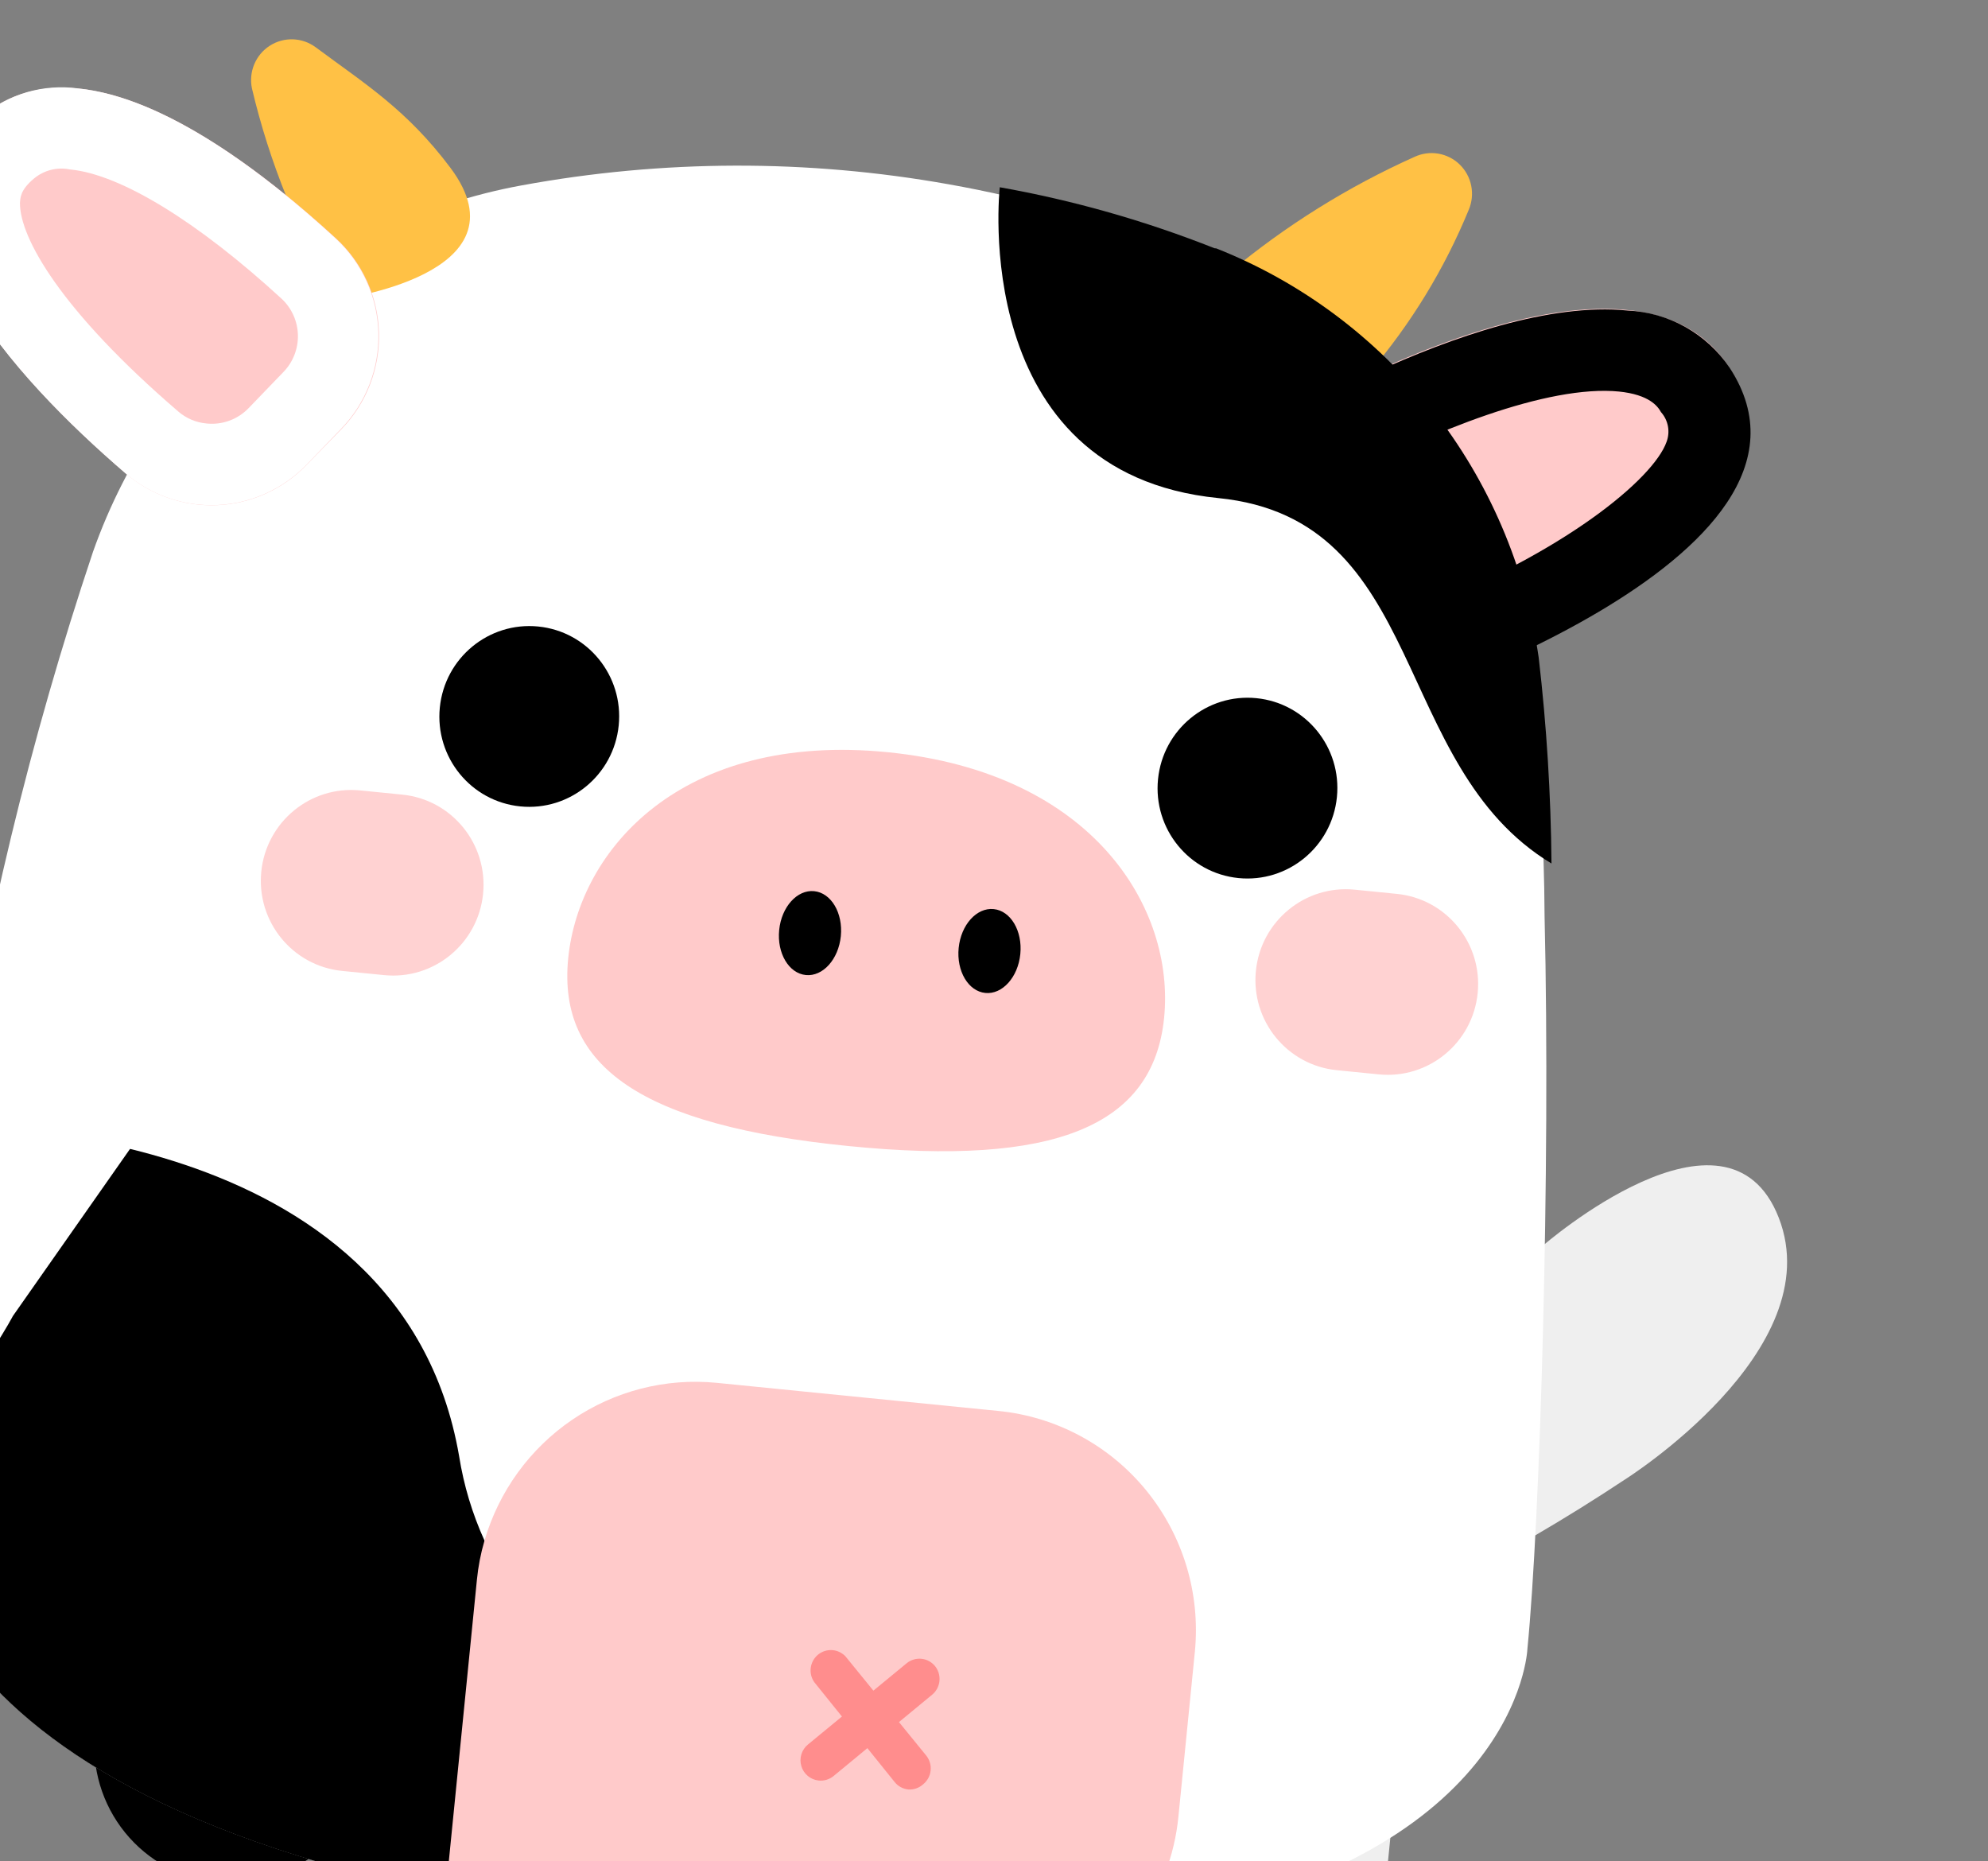 <svg xmlns="http://www.w3.org/2000/svg" width="219" height="205" viewBox="0 0 219 205" fill="none">
<rect x="0" y="0" width="219" height="205" fill="#808080" stroke="none"/>
<g clip-path="url(#clip0_695_1111)">
<path d="M178.952 162.997C178.952 162.997 201.639 148.78 195.956 134.146C190.274 119.511 169.953 137.218 169.953 137.218L156.822 146.513L158.943 174.671C165.83 171.168 172.511 167.27 178.952 162.997Z" fill="#EFEFEF"/>
<path d="M123.506 196.831L153.422 199.816L152.901 205.038C152.503 209.027 150.546 212.695 147.459 215.235C144.372 217.776 140.41 218.981 136.443 218.585C132.476 218.189 128.829 216.225 126.305 213.125C123.782 210.024 122.587 206.041 122.985 202.053L123.506 196.831Z" fill="#EFEFEF"/>
<path d="M10.967 185.602L40.993 188.598L40.481 193.73C40.283 195.717 39.698 197.645 38.758 199.405C37.819 201.166 36.544 202.723 35.007 203.988C33.469 205.254 31.699 206.203 29.798 206.781C27.896 207.359 25.901 207.555 23.925 207.358C19.948 206.943 16.297 204.961 13.773 201.846C11.248 198.73 10.055 194.735 10.454 190.734L10.967 185.602Z" fill="black"/>
<path d="M136.09 49.166C136.09 49.166 178.497 21.982 190.462 40.438C204.218 61.621 151.083 78.382 151.083 78.382L136.09 49.166Z" fill="#FFCACA"/>
<path d="M178.315 43.124C181.71 43.463 182.633 44.772 182.975 45.392C183.367 45.829 183.632 46.367 183.741 46.947C183.849 47.526 183.796 48.124 183.588 48.676C182.153 52.724 172.37 60.92 155.47 67.437L147.973 52.717C157.562 47.589 170.458 42.34 178.381 43.13L178.315 43.124ZM179.272 34.205C162.25 32.506 136.149 49.238 136.149 49.238L151.165 78.456C151.165 78.456 204.388 61.704 190.544 40.513C189.288 38.653 187.617 37.114 185.663 36.02C183.71 34.925 181.529 34.304 179.294 34.207L179.272 34.205Z" fill="black"/>
<path d="M150.866 41.017C155.433 35.669 159.123 29.624 161.798 23.11C162.154 22.274 162.25 21.35 162.072 20.459C161.895 19.569 161.452 18.754 160.803 18.122C160.154 17.49 159.329 17.072 158.438 16.922C157.547 16.773 156.631 16.899 155.812 17.284C148.493 20.568 141.65 24.835 135.472 29.971C124.472 39.803 150.866 41.017 150.866 41.017Z" fill="#FFC145"/>
<path d="M125.241 212.013C118.7 213.017 112.099 213.578 105.484 213.693C95.363 213.913 85.239 213.49 75.173 212.426C66.416 211.591 57.71 210.294 49.09 208.539C-15.09 195.374 -9.72 163.795 -9.72 163.795C-9.72 163.795 -6.952 136.058 -5.042 124.102C-1.774 102.595 3.339 81.412 10.242 60.789C13.884 50.484 20.166 41.326 28.453 34.239C36.74 27.151 46.739 22.387 57.438 20.425C73.002 17.561 88.947 17.518 104.52 20.301C113.263 21.855 121.828 24.288 130.086 27.562L130.308 27.584C140.411 31.585 149.281 38.198 156.023 46.753C162.765 55.308 167.14 65.503 168.705 76.308C169.629 84.474 170.111 92.685 170.151 100.905C170.821 128.782 169.661 167.587 168.258 181.645C168.265 181.578 167.38 205.265 125.241 212.013Z" fill="white"/>
<path d="M105.482 213.716C95.361 213.935 85.237 213.512 75.17 212.449C66.414 211.614 57.708 210.316 49.088 208.562C-15.092 195.396 -9.722 163.818 -9.722 163.818C-9.722 163.818 -6.954 136.081 -5.044 124.124C-5.044 124.124 44.162 123.152 50.577 160.392C51.087 163.602 52.026 166.729 53.37 169.685C64.524 193.808 97.921 178.751 105.34 212.89C105.41 213.161 105.457 213.437 105.482 213.716Z" fill="black"/>
<path d="M170.912 95.112C153.061 84.324 157.366 57.172 134.212 54.862C106.562 52.103 110.138 20.625 110.138 20.625C118.225 22.063 126.148 24.313 133.786 27.342L133.991 27.362C143.336 31.064 151.54 37.18 157.776 45.094C164.012 53.008 168.058 62.44 169.505 72.435C170.38 79.962 170.85 87.532 170.912 95.112Z" fill="black"/>
<path d="M131.63 181.912L129.813 200.12C129.387 204.427 127.807 208.537 125.241 212.014C108.634 214.279 91.81 214.418 75.173 212.427C66.416 211.592 57.71 210.294 49.09 208.54L52.535 174.019C52.677 172.559 52.956 171.116 53.368 169.708C54.949 164.275 58.364 159.565 63.027 156.389C67.689 153.213 73.305 151.771 78.907 152.311L109.977 155.412C116.345 156.041 122.201 159.185 126.26 164.153C130.32 169.122 132.251 175.508 131.63 181.912Z" fill="#FFCACA"/>
<path d="M136.433 96.717C141.875 97.26 146.73 93.265 147.276 87.793C147.822 82.321 143.853 77.445 138.411 76.902C132.969 76.359 128.115 80.355 127.569 85.826C127.022 91.298 130.991 96.174 136.433 96.717Z" fill="black"/>
<path d="M57.316 88.823C62.758 89.366 67.612 85.37 68.158 79.898C68.704 74.427 64.735 69.551 59.293 69.008C53.851 68.465 48.997 72.46 48.451 77.932C47.905 83.404 51.874 88.28 57.316 88.823Z" fill="black"/>
<path d="M128.241 112.102C129.437 100.12 120.533 85.123 97.808 82.856C75.082 80.588 63.791 93.569 62.595 105.552C61.399 117.535 70.776 123.969 93.479 126.235C116.182 128.5 127.048 124.063 128.241 112.102Z" fill="#FFCACA"/>
<path d="M88.769 107.398C90.645 107.585 92.371 105.669 92.626 103.118C92.88 100.567 91.566 98.347 89.691 98.16C87.816 97.973 86.089 99.889 85.835 102.44C85.58 104.991 86.894 107.211 88.769 107.398Z" fill="black"/>
<path d="M108.543 109.371C110.418 109.558 112.145 107.642 112.399 105.091C112.654 102.54 111.34 100.32 109.465 100.133C107.59 99.946 105.863 101.862 105.608 104.413C105.354 106.964 106.668 109.184 108.543 109.371Z" fill="black"/>
<path d="M37.178 32.984C32.87 25.766 29.691 17.924 27.753 9.733C27.569 8.844 27.658 7.919 28.008 7.081C28.358 6.243 28.953 5.531 29.714 5.04C30.475 4.549 31.366 4.302 32.27 4.332C33.173 4.361 34.046 4.665 34.772 5.205C40.282 9.293 44.822 12.09 49.629 18.496C58.467 30.331 37.178 32.984 37.178 32.984Z" fill="#FFC145"/>
<path d="M37.613 47.272C38.975 45.87 40.043 44.206 40.753 42.381C41.464 40.556 41.802 38.607 41.749 36.649C41.696 34.69 41.251 32.763 40.443 30.982C39.634 29.201 38.477 27.601 37.041 26.279C26.014 16.164 8.827 3.766 -1.958 12.787C-14.974 23.725 1.619 41.63 13.84 52.134C16.648 54.554 20.267 55.808 23.964 55.641C27.661 55.474 31.157 53.899 33.743 51.236L37.613 47.272Z" fill="#FFCACA"/>
<path d="M7.765 18.669C13.313 19.223 21.783 24.418 31.002 32.887C31.558 33.398 32.005 34.017 32.317 34.706C32.629 35.395 32.8 36.141 32.818 36.898C32.837 37.655 32.703 38.409 32.425 39.113C32.148 39.818 31.731 40.459 31.201 40.998L27.376 44.966C26.779 45.583 26.049 46.054 25.243 46.345C24.437 46.635 23.576 46.737 22.726 46.643C21.582 46.536 20.5 46.073 19.63 45.319C6.728 34.229 2.172 26.202 2.198 22.351C2.254 21.793 2.203 20.954 3.743 19.665C4.287 19.212 4.924 18.887 5.609 18.713C6.293 18.54 7.007 18.523 7.699 18.663L7.765 18.669ZM8.589 9.737C6.715 9.483 4.808 9.623 2.988 10.148C1.169 10.672 -0.523 11.57 -1.98 12.784C-14.996 23.722 1.597 41.627 13.818 52.132C16.628 54.546 20.246 55.797 23.942 55.63C27.637 55.463 31.132 53.892 33.721 51.233L37.546 47.265C38.908 45.862 39.976 44.199 40.687 42.374C41.397 40.549 41.736 38.6 41.682 36.642C41.629 34.683 41.185 32.756 40.376 30.975C39.567 29.193 38.41 27.594 36.974 26.271C29.133 19.044 18.154 10.691 8.589 9.737Z" fill="white"/>
<path d="M-16.269 124.085C-16.269 124.085 -32.398 145.327 -21.806 157.112C-11.215 168.896 1.417 144.96 1.417 144.96L14.928 125.688L-1.622 106.007C-6.849 111.742 -11.74 117.779 -16.269 124.085Z" fill="white"/>
<path d="M100.079 197.107C99.787 197.08 99.503 196.995 99.243 196.857C98.984 196.719 98.754 196.531 98.568 196.303L89.694 185.276C89.373 184.813 89.238 184.245 89.315 183.686C89.393 183.126 89.678 182.616 90.112 182.258C90.547 181.9 91.1 181.721 91.661 181.755C92.222 181.789 92.749 182.034 93.137 182.442L102.022 193.357C102.209 193.586 102.35 193.849 102.435 194.132C102.521 194.415 102.55 194.713 102.52 195.007C102.491 195.302 102.404 195.588 102.264 195.848C102.124 196.109 101.934 196.339 101.706 196.526C101.486 196.727 101.23 196.882 100.95 196.981C100.671 197.081 100.375 197.124 100.079 197.107Z" fill="#FF8D8D"/>
<path d="M90.181 196.12C89.742 196.074 89.327 195.899 88.987 195.616C88.648 195.333 88.4 194.955 88.275 194.53C88.149 194.105 88.152 193.652 88.282 193.228C88.413 192.804 88.665 192.429 89.008 192.149L99.875 183.205C100.332 182.83 100.918 182.653 101.504 182.712C102.09 182.77 102.63 183.06 103.004 183.517C103.375 183.976 103.551 184.565 103.492 185.154C103.433 185.744 103.145 186.286 102.69 186.663L91.821 195.63C91.593 195.816 91.331 195.955 91.049 196.039C90.768 196.123 90.473 196.151 90.181 196.12Z" fill="#FF8D8D"/>
<path d="M44.311 87.525L39.673 87.062C34.206 86.516 29.331 90.525 28.783 96.015C28.235 101.506 32.222 106.399 37.689 106.944L42.327 107.407C47.794 107.952 52.669 103.944 53.217 98.453C53.765 92.963 49.778 88.07 44.311 87.525Z" fill="#FFD2D2"/>
<path d="M153.877 98.458L149.239 97.995C143.772 97.449 138.896 101.458 138.349 106.948C137.801 112.438 141.788 117.331 147.255 117.877L151.893 118.34C157.359 118.885 162.235 114.877 162.783 109.386C163.331 103.896 159.343 99.003 153.877 98.458Z" fill="#FFD2D2"/>
</g>
<defs>
<clipPath id="clip0_695_1111">
<rect width="230.753" height="202.858" fill="white" transform="translate(-10.858 -0.001) rotate(5.698)"/>
</clipPath>
</defs>
</svg>